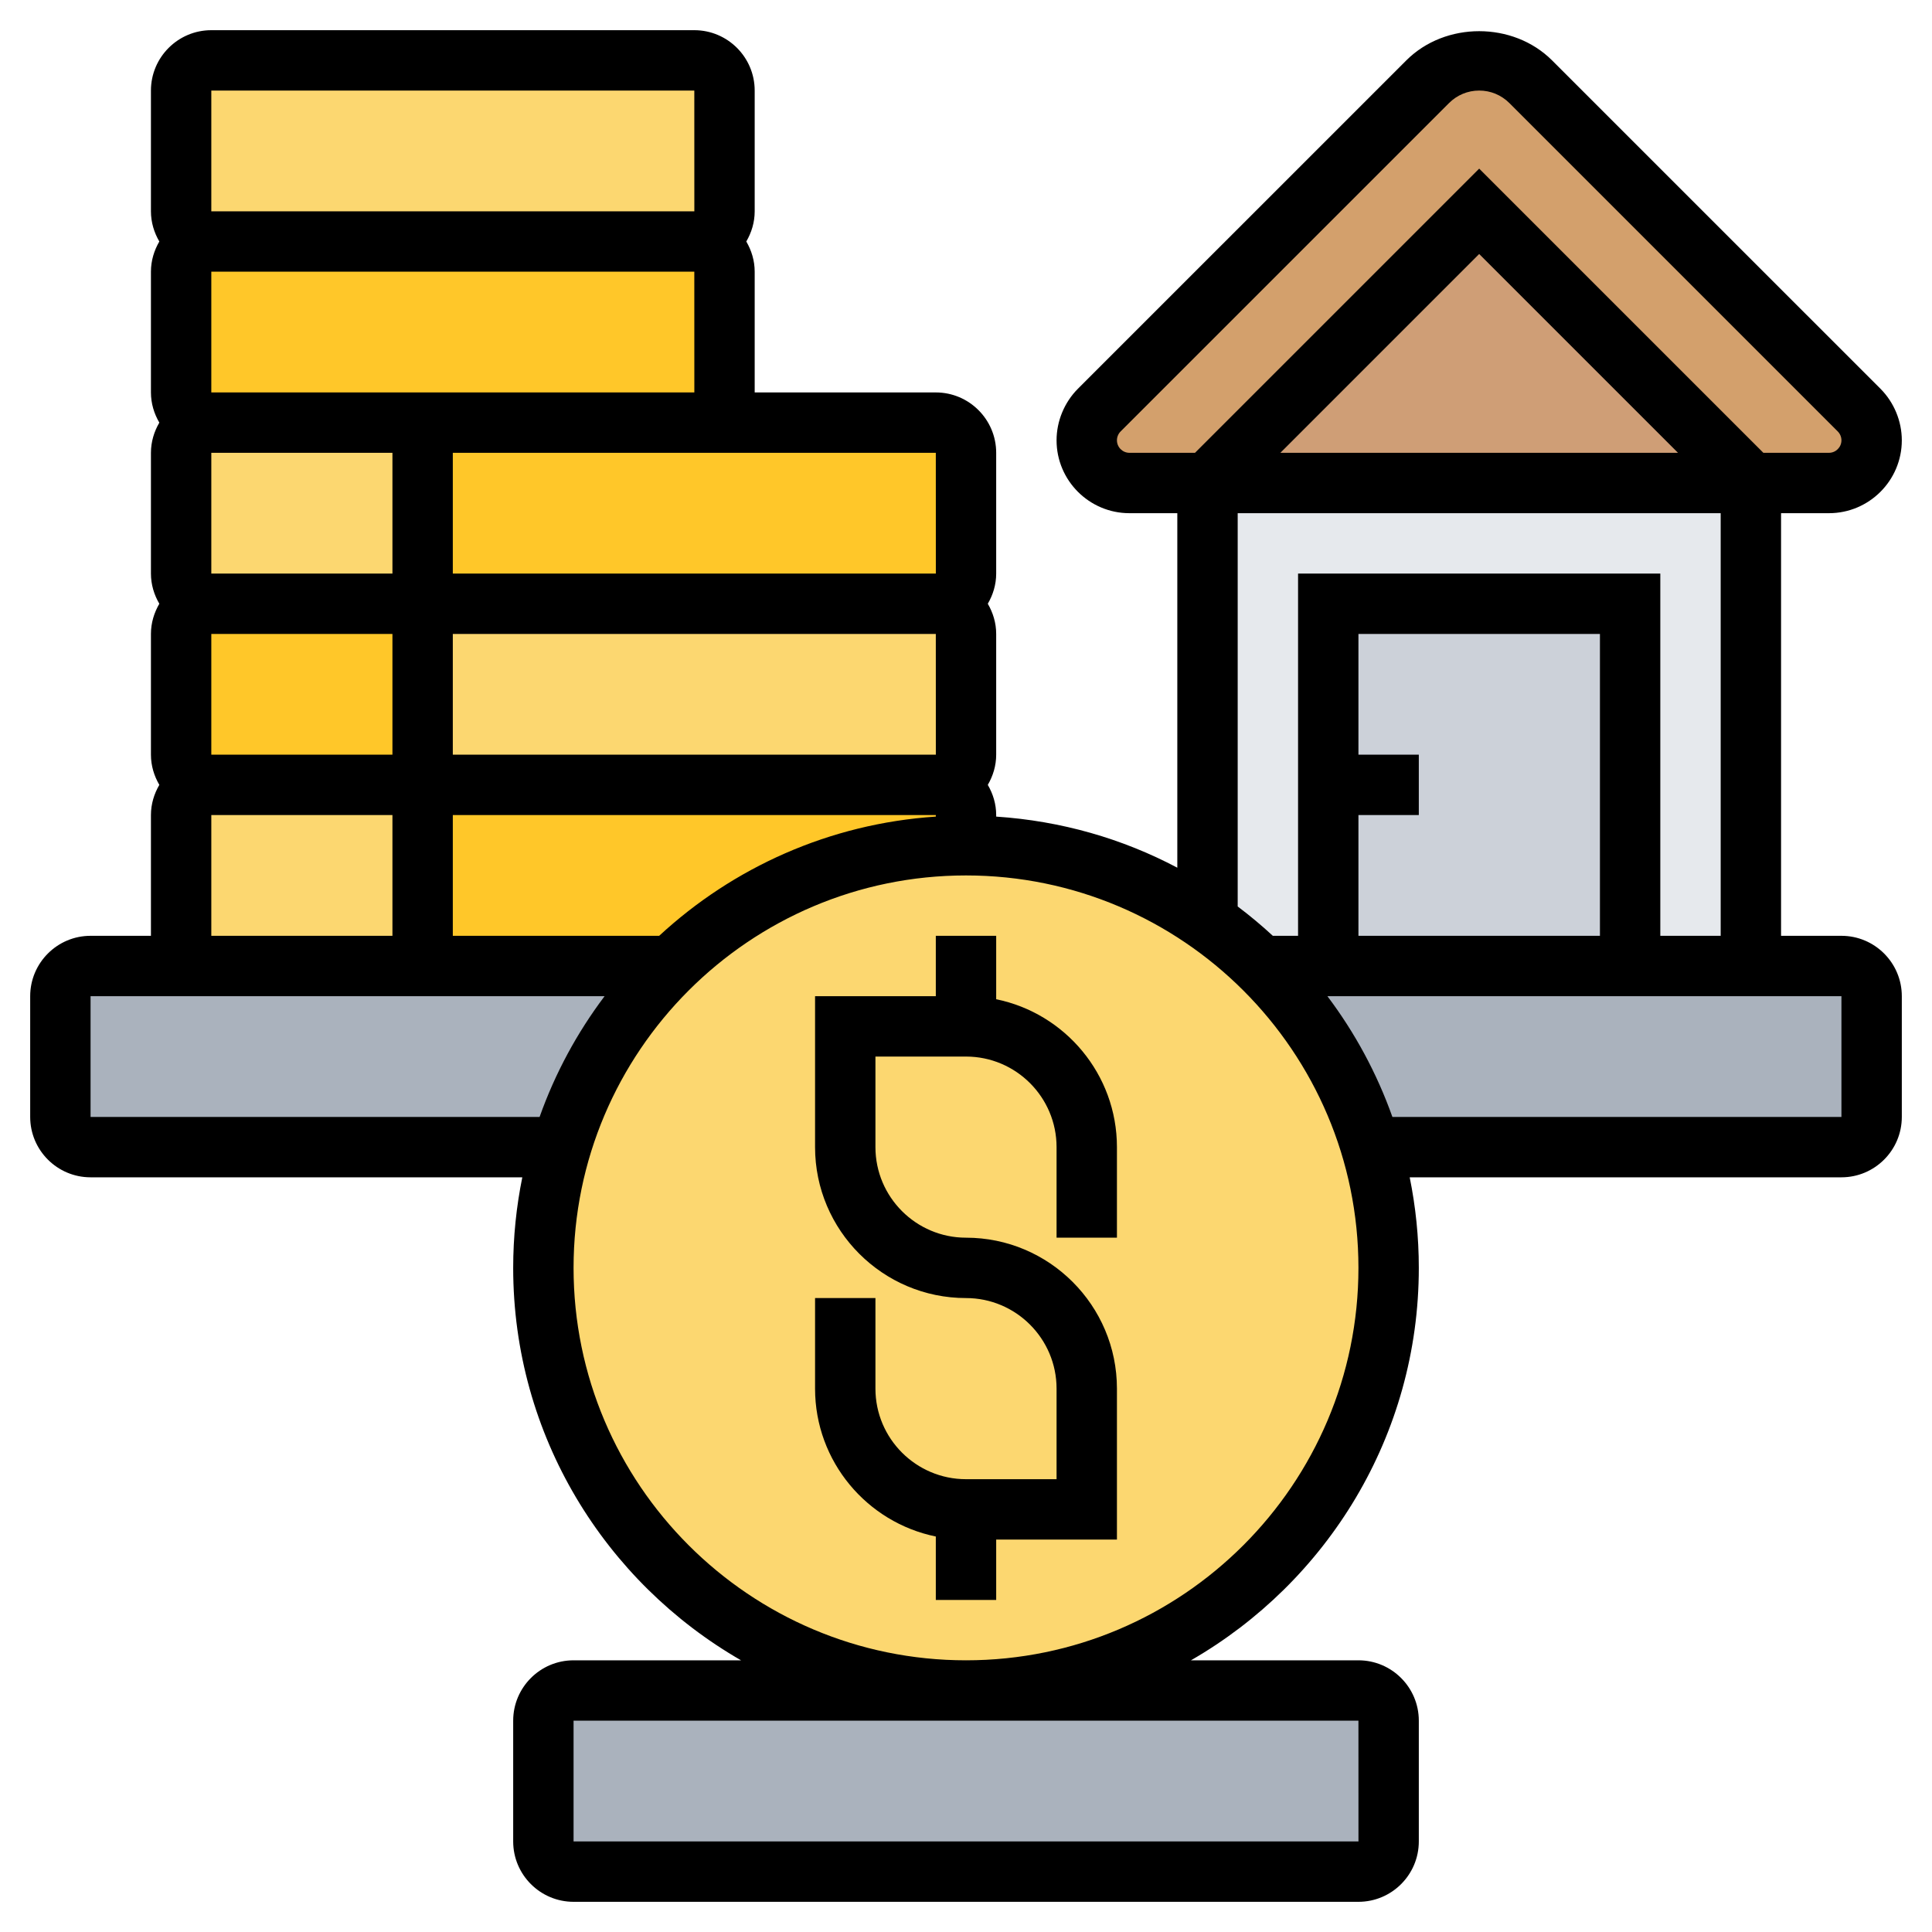 <svg id="_x33_0" enable-background="new 0 0 64 64" height="512" viewBox="0 0 64 64" width="512" xmlns="http://www.w3.org/2000/svg"><g><g><g><path d="m22 32h.2c-1.67 1.64-2.93 3.69-3.62 6h-15.58c-.55 0-1-.45-1-1v-4c0-.55.45-1 1-1h4 7 1z" fill="#aab2bd"/></g><g><path d="m44 32h10 4 3c.55 0 1 .45 1 1v4c0 .55-.45 1-1 1h-15.58c-.69-2.31-1.95-4.36-3.62-6z" fill="#aab2bd"/></g><g><path d="m61.59 13.59c.26.26.41.62.41 1 0 .78-.63 1.41-1.41 1.41h-2.59l-9-9-9 9h-2.59c-.78 0-1.41-.63-1.41-1.41 0-.38.15-.74.41-1l10.88-10.88c.46-.46 1.07-.71 1.71-.71s1.25.25 1.71.71z" fill="#d3a06c"/></g><g><path d="m58 16h-18l9-9z" fill="#cf9e76"/></g><g><path d="m40 16v14.51c.64.45 1.24.95 1.8 1.49h2.2 14v-16z" fill="#e6e9ed"/></g><g><path d="m44 26v-6h10v12h-10z" fill="#ccd1d9"/></g><g><path d="m32 21v4c0 .55-.45 1-1 1h-16c-.55 0-1-.45-1-1v-4c0-.28.11-.52.29-.71.19-.18.43-.29.71-.29h16c.55 0 1 .45 1 1z" fill="#fcd770"/></g><g><path d="m14 31c0 .55.45 1 1 1h-1-7c-.55 0-1-.45-1-1v-4c0-.55.45-1 1-1h7l.29.29c-.18.19-.29.43-.29.71z" fill="#fcd770"/></g><g><path d="m15 20c-.28 0-.52.11-.71.29l-.29-.29h-7c-.55 0-1-.45-1-1v-4c0-.55.45-1 1-1h8c-.55 0-1 .45-1 1v4c0 .55.45 1 1 1z" fill="#fcd770"/></g><g><path d="m24 3v4c0 .55-.45 1-1 1h-16c-.55 0-1-.45-1-1v-4c0-.55.45-1 1-1h16c.55 0 1 .45 1 1z" fill="#fcd770"/></g><g><path d="m24 9v4c0 .55-.45 1-1 1h-6-2-8c-.55 0-1-.45-1-1v-4c0-.55.45-1 1-1h16c.55 0 1 .45 1 1z" fill="#ffc729"/></g><g><path d="m15 26c-.28 0-.52.11-.71.29l-.29-.29h-7c-.55 0-1-.45-1-1v-4c0-.55.45-1 1-1h7l.29.29c-.18.19-.29.43-.29.71v4c0 .55.45 1 1 1z" fill="#ffc729"/></g><g><path d="m32 15v4c0 .55-.45 1-1 1h-16c-.55 0-1-.45-1-1v-4c0-.55.45-1 1-1h2 6 8c.55 0 1 .45 1 1z" fill="#ffc729"/></g><g><path d="m31 26c.55 0 1 .45 1 1v1c-3.82 0-7.28 1.53-9.8 4h-.2-7c-.55 0-1-.45-1-1v-4c0-.28.11-.52.29-.71.19-.18.43-.29.71-.29z" fill="#ffc729"/></g><g><path d="m46 57v4c0 .55-.45 1-1 1h-26c-.55 0-1-.45-1-1v-4c0-.55.45-1 1-1h13 13c.55 0 1 .45 1 1z" fill="#aab2bd"/></g><g><path d="m40 30.51c.64.45 1.24.95 1.8 1.49 1.67 1.64 2.93 3.69 3.62 6 .38 1.27.58 2.61.58 4 0 7.73-6.27 14-14 14s-14-6.27-14-14c0-1.39.2-2.73.58-4 .69-2.31 1.95-4.36 3.62-6 2.52-2.47 5.98-4 9.8-4 2.97 0 5.73.93 8 2.51z" fill="#fcd770"/></g></g><g><path d="m33 33.101v-2.101h-2v2h-4v5c0 2.757 2.243 5 5 5 1.654 0 3 1.346 3 3v3h-3c-1.654 0-3-1.346-3-3v-3h-2v3c0 2.414 1.721 4.434 4 4.899v2.101h2v-2h4v-5c0-2.757-2.243-5-5-5-1.654 0-3-1.346-3-3v-3h3c1.654 0 3 1.346 3 3v3h2v-3c0-2.414-1.721-4.434-4-4.899z"/><path d="m61 31h-2v-14h1.586c1.331 0 2.414-1.083 2.414-2.414 0-.635-.258-1.257-.706-1.707l-10.88-10.879c-1.291-1.289-3.537-1.29-4.828 0l-10.88 10.879c-.448.45-.706 1.072-.706 1.707 0 1.331 1.083 2.414 2.414 2.414h1.586v11.744c-1.812-.961-3.845-1.55-6-1.693v-.051c0-.366-.106-.705-.278-1 .172-.295.278-.634.278-1v-4c0-.366-.106-.705-.278-1 .172-.295.278-.634.278-1v-4c0-1.103-.897-2-2-2h-6v-4c0-.366-.106-.705-.278-1 .172-.295.278-.634.278-1v-4c0-1.103-.897-2-2-2h-16c-1.103 0-2 .897-2 2v4c0 .366.106.705.278 1-.172.295-.278.634-.278 1v4c0 .366.106.705.278 1-.172.295-.278.634-.278 1v4c0 .366.106.705.278 1-.172.295-.278.634-.278 1v4c0 .366.106.705.278 1-.172.295-.278.634-.278 1v4h-2c-1.103 0-2 .897-2 2v4c0 1.103.897 2 2 2h14.302c-.197.97-.302 1.973-.302 3 0 5.558 3.045 10.409 7.548 13h-5.548c-1.103 0-2 .897-2 2v4c0 1.103.897 2 2 2h26c1.103 0 2-.897 2-2v-4c0-1.103-.897-2-2-2h-5.548c4.503-2.591 7.548-7.442 7.548-13 0-1.027-.105-2.03-.302-3h14.302c1.103 0 2-.897 2-2v-4c0-1.103-.897-2-2-2zm-24-16.414c0-.109.044-.216.121-.293l10.879-10.878c.268-.268.622-.415 1-.415s.732.147 1 .414l10.878 10.878c.078.078.122.185.122.294 0 .228-.186.414-.414.414h-2.172l-9.414-9.414-9.414 9.414h-2.172c-.228 0-.414-.186-.414-.414zm18.586.414h-13.172l6.586-6.586zm-14.586 2h16v14h-2v-12h-12v12h-.836c-.371-.343-.759-.667-1.164-.972zm4 10h2v-2h-2v-4h8v10h-8zm-23.164 4h-6.836v-4h16v.051c-3.527.234-6.718 1.688-9.164 3.949zm-14.836-10h6v4h-6zm0-6h6v4h-6zm24.001 10h-16.001v-4h16zm-.001-10 .001 4h-.001-16v-4h2 6zm-14-2h-2-8v-4h16l.001 4zm-10-10h16l.001 4h-.001-16zm0 24h6v4h-6zm-4 10v-4h4 7 1 5.028c-.909 1.206-1.639 2.551-2.153 4zm42 20 .001 4h-26.001v-4zm-13-2c-7.168 0-13-5.832-13-13s5.832-13 13-13 13 5.832 13 13-5.832 13-13 13zm29-18h-14.875c-.515-1.449-1.244-2.794-2.153-4h17.028z"/></g></g></svg>